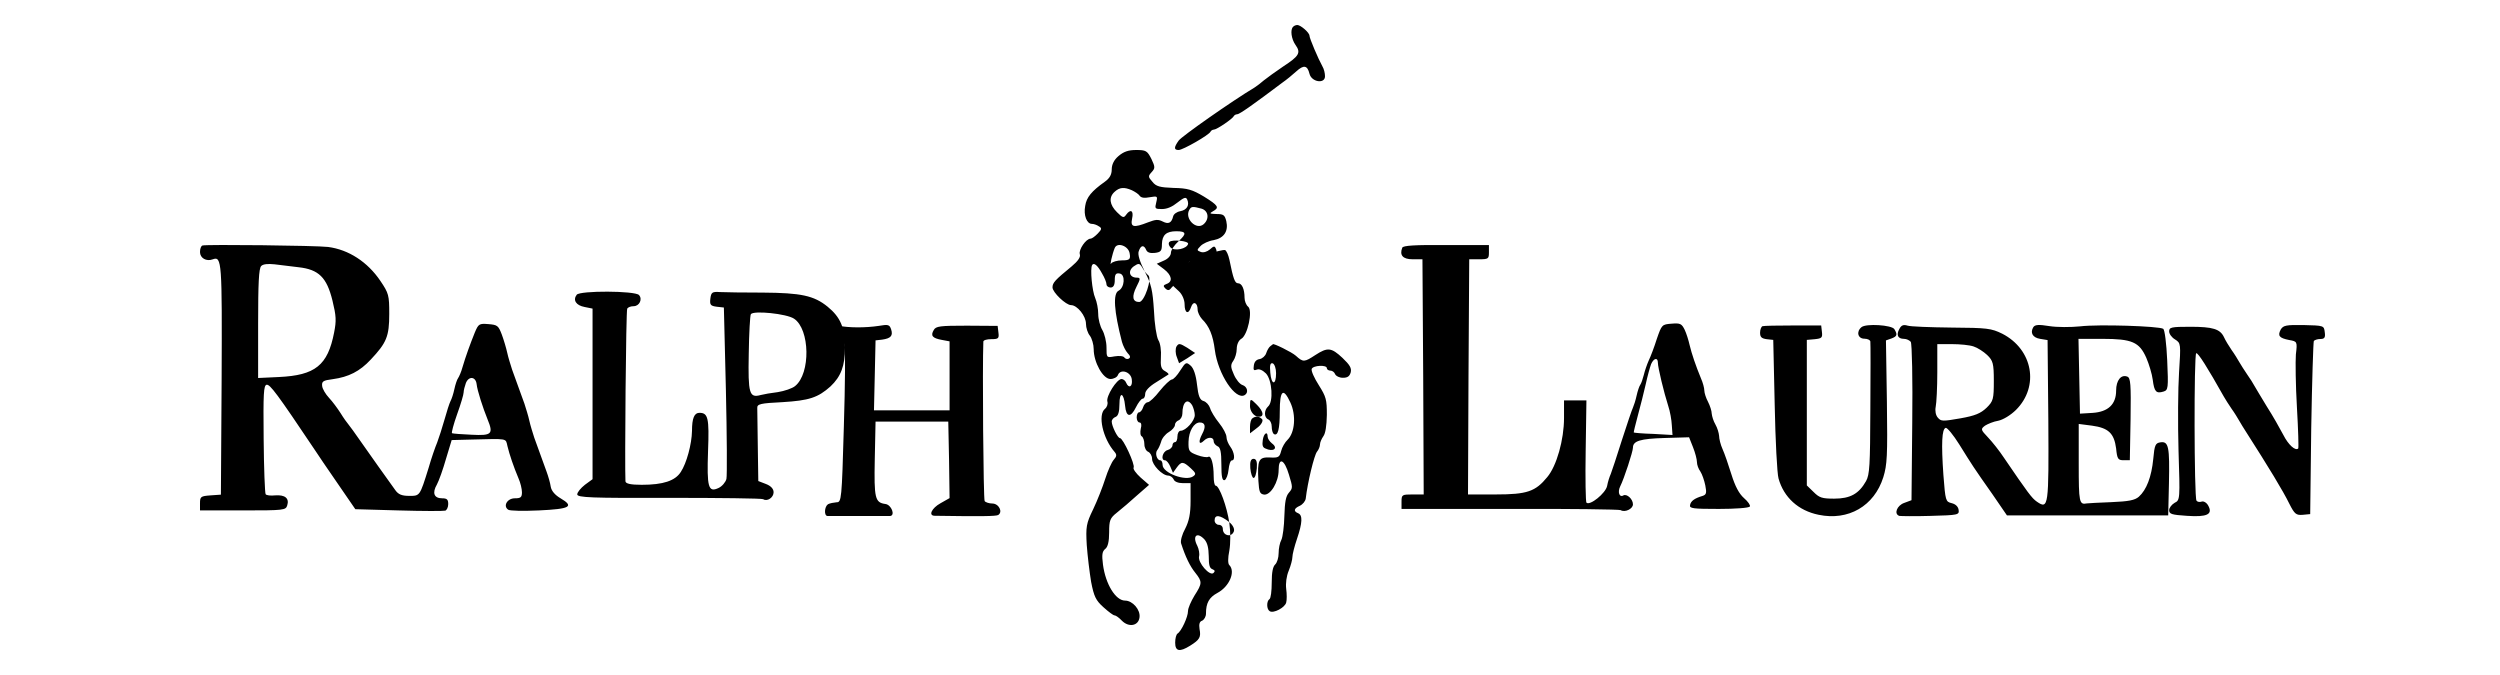 <?xml version="1.0" encoding="UTF-8"?>
<svg width="100px" height="27px" viewBox="0 0 100 27" version="1.1" xmlns="http://www.w3.org/2000/svg" xmlns:xlink="http://www.w3.org/1999/xlink">
    <!-- Generator: Sketch 55.2 (78181) - https://sketchapp.com -->
    <title>ralphlauren</title>
    <desc>Created with Sketch.</desc>
    <g id="Page-1" stroke="none" stroke-width="1" fill="none" fill-rule="evenodd">
        <g id="ralphlauren">
            <rect id="Rectangle" fill="#FFFFFF" x="0" y="0" width="100" height="27"></rect>
            <g id="Group-4" transform="translate(8, 1)" fill="#000000" fill-rule="nonzero">
                <path d="M43.726,0.071 C43.602,0.184 43.653,0.561 43.819,0.796 C44.047,1.112 43.964,1.245 43.322,1.663 C43.022,1.867 42.68,2.112 42.555,2.214 C42.442,2.316 42.276,2.439 42.183,2.5 C41.281,3.041 39.272,4.449 39.148,4.622 C38.951,4.898 38.951,5 39.148,5 C39.313,5 40.37,4.398 40.422,4.265 C40.442,4.224 40.505,4.184 40.556,4.184 C40.67,4.184 41.302,3.755 41.354,3.643 C41.375,3.602 41.437,3.571 41.489,3.571 C41.582,3.571 42.183,3.143 43.281,2.316 C43.457,2.194 43.705,1.99 43.85,1.857 C44.151,1.582 44.296,1.612 44.379,1.949 C44.461,2.286 45,2.367 45,2.051 C45,1.929 44.959,1.755 44.896,1.653 C44.731,1.357 44.379,0.531 44.379,0.429 C44.379,0.306 44.026,0 43.892,0 C43.84,0 43.757,0.031 43.726,0.071 Z" id="Path"></path>
                <path d="M36.736,5.246 C36.561,5.394 36.469,5.581 36.469,5.778 C36.469,5.985 36.386,6.133 36.191,6.271 C35.665,6.645 35.459,6.891 35.408,7.236 C35.336,7.61 35.47,7.955 35.676,7.955 C35.748,7.955 35.871,7.994 35.954,8.053 C36.077,8.122 36.077,8.171 35.913,8.339 C35.799,8.457 35.676,8.546 35.624,8.546 C35.439,8.546 35.14,8.989 35.192,9.166 C35.233,9.284 35.12,9.442 34.862,9.659 C34.203,10.2 34.1,10.309 34.1,10.496 C34.1,10.693 34.636,11.205 34.842,11.205 C35.089,11.205 35.439,11.638 35.439,11.954 C35.439,12.111 35.511,12.328 35.593,12.426 C35.676,12.535 35.748,12.781 35.748,12.968 C35.748,13.49 36.119,14.16 36.417,14.16 C36.541,14.16 36.685,14.091 36.716,14.002 C36.819,13.736 37.241,13.874 37.272,14.179 C37.313,14.475 37.148,14.554 37.045,14.308 C37.015,14.229 36.932,14.16 36.86,14.16 C36.664,14.17 36.242,14.849 36.294,15.056 C36.325,15.155 36.283,15.283 36.201,15.352 C35.902,15.588 36.108,16.533 36.582,17.075 C36.675,17.184 36.675,17.252 36.551,17.39 C36.469,17.479 36.314,17.824 36.211,18.149 C36.108,18.474 35.892,19.025 35.727,19.37 C35.449,19.941 35.429,20.069 35.47,20.798 C35.501,21.232 35.583,21.901 35.645,22.276 C35.758,22.857 35.83,23.014 36.139,23.29 C36.335,23.467 36.53,23.615 36.582,23.615 C36.633,23.615 36.757,23.704 36.87,23.822 C37.148,24.108 37.54,24.039 37.581,23.694 C37.622,23.389 37.303,23.024 37.004,23.024 C36.623,23.024 36.222,22.364 36.119,21.586 C36.067,21.192 36.088,21.054 36.211,20.956 C36.314,20.877 36.366,20.66 36.366,20.296 C36.366,19.813 36.397,19.725 36.685,19.498 C36.87,19.35 37.231,19.045 37.488,18.809 L37.962,18.395 L37.622,18.099 C37.437,17.932 37.313,17.755 37.344,17.706 C37.416,17.597 36.922,16.524 36.798,16.524 C36.706,16.524 36.469,16.041 36.469,15.864 C36.469,15.785 36.541,15.706 36.623,15.677 C36.726,15.637 36.778,15.48 36.778,15.164 C36.778,14.642 36.953,14.702 37.004,15.233 C37.045,15.696 37.231,15.716 37.437,15.292 C37.529,15.105 37.653,14.948 37.705,14.948 C37.766,14.948 37.808,14.859 37.808,14.751 C37.808,14.633 37.972,14.455 38.25,14.288 C38.487,14.14 38.703,14.002 38.734,13.983 C38.765,13.963 38.703,13.904 38.601,13.845 C38.446,13.766 38.415,13.648 38.436,13.293 C38.456,13.037 38.415,12.722 38.333,12.604 C38.261,12.476 38.178,11.944 38.158,11.422 C38.106,10.614 38.055,10.368 37.787,9.856 C37.591,9.462 37.499,9.176 37.55,9.048 C37.632,8.802 37.756,8.782 37.849,8.999 C37.89,9.097 38.003,9.137 38.189,9.117 C38.436,9.087 38.477,9.038 38.477,8.762 C38.487,8.398 38.652,8.25 39.054,8.25 C39.455,8.25 39.476,8.349 39.146,8.644 C38.971,8.802 38.837,9.009 38.837,9.107 C38.837,9.225 38.724,9.353 38.559,9.422 L38.271,9.55 L38.559,9.767 C38.879,10.013 38.92,10.269 38.662,10.358 C38.528,10.407 38.518,10.447 38.621,10.545 C38.724,10.634 38.776,10.624 38.879,10.486 C38.951,10.397 39.095,10.319 39.188,10.319 C39.28,10.319 39.383,10.25 39.424,10.161 C39.466,10.043 39.61,10.013 40.063,10.043 L40.64,10.072 L40.671,9.59 C40.691,9.324 40.681,9.048 40.64,8.959 C40.588,8.831 40.557,8.831 40.392,8.979 C40.289,9.068 40.135,9.117 40.032,9.078 C39.867,9.018 39.867,8.999 40.022,8.841 C40.114,8.743 40.351,8.634 40.547,8.605 C40.959,8.526 41.144,8.25 41.052,7.846 C40.99,7.6 40.938,7.561 40.66,7.561 C40.382,7.551 40.362,7.541 40.516,7.452 C40.784,7.305 40.743,7.226 40.156,6.862 C39.692,6.586 39.507,6.527 38.94,6.517 C38.395,6.497 38.24,6.458 38.096,6.271 C37.921,6.074 37.921,6.044 38.065,5.886 C38.209,5.729 38.209,5.68 38.055,5.355 C37.89,5.03 37.838,5 37.447,5 C37.128,5 36.942,5.069 36.736,5.246 L36.736,5.246 Z M37.273,6.609 C37.398,6.669 37.543,6.762 37.585,6.829 C37.647,6.914 37.772,6.931 37.99,6.889 C38.301,6.838 38.312,6.838 38.249,7.1 C38.187,7.345 38.198,7.362 38.478,7.362 C38.686,7.362 38.893,7.269 39.101,7.1 C39.361,6.897 39.433,6.872 39.485,6.973 C39.589,7.201 39.485,7.396 39.215,7.447 C39.07,7.472 38.945,7.565 38.925,7.658 C38.862,7.92 38.738,7.979 38.509,7.861 C38.322,7.768 38.229,7.776 37.917,7.895 C37.336,8.123 37.211,8.089 37.284,7.743 C37.356,7.421 37.221,7.345 37.045,7.59 C36.951,7.726 36.91,7.717 36.681,7.489 C36.38,7.193 36.339,6.889 36.588,6.669 C36.785,6.491 36.962,6.474 37.273,6.609 L37.273,6.609 Z M40.057,7.345 C40.339,7.427 40.384,7.756 40.147,7.967 C39.855,8.225 39.37,7.744 39.573,7.392 C39.652,7.252 39.708,7.252 40.057,7.345 Z M39.524,8.755 C39.475,8.952 38.988,9.06 38.826,8.903 C38.745,8.824 38.729,8.725 38.777,8.676 C38.891,8.568 39.556,8.637 39.524,8.755 Z M37.186,9.136 C37.229,9.373 37.186,9.415 36.873,9.415 C36.689,9.415 36.49,9.476 36.447,9.538 C36.376,9.672 36.49,9.157 36.589,8.92 C36.689,8.673 37.143,8.838 37.186,9.136 L37.186,9.136 Z M37.926,10.008 C38.098,10.118 37.778,11.08 37.569,11.08 C37.299,11.08 37.262,10.861 37.459,10.471 C37.619,10.154 37.631,10.106 37.471,10.106 C37.176,10.106 37.102,9.838 37.348,9.655 C37.545,9.521 37.582,9.521 37.692,9.704 C37.754,9.826 37.864,9.96 37.926,10.008 L37.926,10.008 Z M40.3,9.576 C40.3,9.695 40.221,9.714 39.931,9.695 C39.414,9.655 39.378,9.419 39.896,9.419 C40.203,9.419 40.3,9.458 40.3,9.576 L40.3,9.576 Z M36.083,9.941 C36.182,10.105 36.26,10.298 36.26,10.375 C36.26,10.443 36.337,10.501 36.425,10.501 C36.536,10.501 36.591,10.404 36.591,10.201 C36.591,9.97 36.635,9.912 36.789,9.941 C37.021,9.979 36.988,10.501 36.745,10.627 C36.513,10.743 36.558,11.438 36.878,12.675 C36.922,12.83 37.021,13.033 37.109,13.129 C37.209,13.226 37.231,13.303 37.154,13.342 C37.098,13.381 37.01,13.352 36.977,13.303 C36.933,13.236 36.767,13.226 36.58,13.255 C36.26,13.313 36.26,13.313 36.26,12.898 C36.26,12.666 36.182,12.356 36.094,12.202 C36.006,12.057 35.929,11.767 35.929,11.564 C35.929,11.351 35.873,11.071 35.807,10.917 C35.686,10.646 35.597,9.747 35.686,9.602 C35.752,9.486 35.906,9.612 36.083,9.941 L36.083,9.941 Z M0.098,8.82 C0.039,8.839 0,8.956 0,9.082 C0,9.324 0.256,9.47 0.511,9.373 C0.875,9.237 0.885,9.47 0.865,14.186 L0.836,18.786 L0.423,18.815 C0.029,18.844 0,18.864 0,19.135 L0,19.417 L1.711,19.417 C3.372,19.417 3.431,19.407 3.49,19.213 C3.578,18.932 3.401,18.786 3.008,18.815 C2.821,18.835 2.654,18.815 2.625,18.767 C2.595,18.718 2.556,17.728 2.546,16.554 C2.527,14.72 2.546,14.419 2.664,14.39 C2.802,14.371 3.067,14.72 4.621,17.039 C4.699,17.165 5.092,17.738 5.486,18.31 L6.213,19.368 L7.943,19.417 C8.907,19.446 9.742,19.446 9.811,19.426 C9.87,19.407 9.929,19.291 9.929,19.164 C9.929,18.98 9.88,18.932 9.683,18.932 C9.359,18.932 9.28,18.718 9.477,18.378 C9.556,18.233 9.723,17.767 9.841,17.35 L10.067,16.603 L10.834,16.583 C12.348,16.544 12.22,16.525 12.298,16.845 C12.377,17.175 12.544,17.67 12.741,18.136 C12.819,18.31 12.878,18.563 12.878,18.689 C12.878,18.893 12.829,18.932 12.593,18.932 C12.289,18.932 12.112,19.242 12.328,19.388 C12.387,19.436 12.937,19.446 13.557,19.417 C14.805,19.359 14.982,19.262 14.422,18.932 C14.206,18.805 14.058,18.64 14.029,18.466 C14.009,18.32 13.93,18.048 13.862,17.864 C13.793,17.68 13.685,17.369 13.616,17.185 C13.547,17 13.439,16.69 13.37,16.506 C13.311,16.321 13.213,16.011 13.173,15.826 C13.134,15.642 13.036,15.331 12.977,15.147 C12.908,14.963 12.8,14.652 12.731,14.468 C12.662,14.283 12.554,13.973 12.485,13.788 C12.426,13.604 12.328,13.293 12.289,13.109 C12.249,12.925 12.151,12.595 12.072,12.381 C11.935,12.022 11.895,11.993 11.532,11.964 C11.168,11.935 11.138,11.954 10.991,12.304 C10.804,12.769 10.627,13.255 10.499,13.691 C10.45,13.876 10.362,14.07 10.322,14.128 C10.283,14.177 10.214,14.38 10.175,14.565 C10.136,14.749 10.067,14.963 10.018,15.05 C9.978,15.128 9.87,15.457 9.782,15.778 C9.693,16.098 9.556,16.515 9.487,16.7 C9.408,16.884 9.251,17.34 9.143,17.719 C8.789,18.854 8.799,18.835 8.366,18.835 C8.071,18.835 7.934,18.776 7.816,18.611 C7.521,18.204 6.734,17.097 6.39,16.603 C6.203,16.331 5.997,16.049 5.948,15.991 C5.889,15.923 5.741,15.719 5.623,15.525 C5.505,15.341 5.299,15.06 5.161,14.914 C5.024,14.768 4.896,14.555 4.886,14.439 C4.866,14.254 4.925,14.215 5.309,14.167 C5.948,14.079 6.39,13.856 6.832,13.381 C7.462,12.711 7.57,12.459 7.57,11.556 C7.57,10.809 7.55,10.732 7.216,10.237 C6.705,9.48 5.948,8.985 5.122,8.878 C4.63,8.82 0.256,8.771 0.098,8.82 L0.098,8.82 Z M3.939,9.689 C4.75,9.777 5.071,10.098 5.298,11.021 C5.449,11.642 5.458,11.827 5.364,12.303 C5.109,13.615 4.609,14.013 3.155,14.081 L2.325,14.12 L2.325,11.944 C2.325,10.331 2.353,9.738 2.448,9.641 C2.523,9.563 2.712,9.544 2.986,9.573 C3.222,9.602 3.646,9.651 3.939,9.689 Z M11.065,14.366 C11.091,14.62 11.315,15.312 11.503,15.776 C11.745,16.363 11.673,16.433 10.859,16.389 C10.465,16.372 10.116,16.346 10.08,16.328 C10.053,16.311 10.142,15.969 10.286,15.566 C10.429,15.172 10.545,14.778 10.545,14.699 C10.545,14.62 10.59,14.445 10.635,14.322 C10.751,14.033 11.029,14.059 11.065,14.366 L11.065,14.366 Z M48.091,8.908 C47.973,9.207 48.111,9.371 48.504,9.371 L48.898,9.371 L48.928,14.07 L48.948,18.778 L48.504,18.778 C48.081,18.778 48.061,18.788 48.061,19.068 L48.061,19.357 L52.394,19.357 C54.777,19.347 56.766,19.376 56.825,19.405 C56.993,19.511 57.318,19.357 57.318,19.174 C57.318,18.961 57.072,18.74 56.934,18.817 C56.776,18.913 56.697,18.682 56.806,18.46 C56.963,18.151 57.318,17.061 57.318,16.906 C57.318,16.636 57.613,16.549 58.578,16.52 L59.563,16.491 L59.72,16.887 C59.809,17.109 59.878,17.379 59.878,17.485 C59.878,17.591 59.937,17.755 60.016,17.862 C60.085,17.968 60.173,18.219 60.213,18.421 C60.272,18.72 60.252,18.788 60.104,18.836 C59.78,18.933 59.632,19.039 59.602,19.203 C59.573,19.338 59.711,19.357 60.754,19.357 C61.404,19.357 61.956,19.318 61.995,19.261 C62.025,19.212 61.916,19.058 61.759,18.923 C61.562,18.749 61.404,18.45 61.257,17.977 C61.138,17.591 60.981,17.138 60.902,16.964 C60.823,16.791 60.764,16.549 60.764,16.434 C60.754,16.318 60.695,16.115 60.617,15.98 C60.538,15.845 60.479,15.652 60.469,15.546 C60.469,15.44 60.4,15.228 60.321,15.073 C60.242,14.928 60.173,14.716 60.173,14.62 C60.173,14.523 60.114,14.301 60.036,14.128 C59.829,13.626 59.671,13.163 59.583,12.796 C59.543,12.613 59.455,12.333 59.386,12.188 C59.267,11.947 59.208,11.918 58.864,11.947 C58.48,11.976 58.47,11.986 58.273,12.555 C58.174,12.873 58.027,13.259 57.948,13.423 C57.879,13.578 57.79,13.838 57.751,14.002 C57.712,14.157 57.653,14.33 57.613,14.388 C57.574,14.436 57.505,14.639 57.465,14.822 C57.426,15.006 57.357,15.218 57.318,15.305 C57.278,15.382 57.081,15.97 56.875,16.607 C56.678,17.244 56.471,17.852 56.431,17.958 C56.382,18.064 56.313,18.276 56.284,18.44 C56.225,18.73 55.594,19.241 55.457,19.106 C55.427,19.077 55.407,18.141 55.427,17.032 L55.457,15.015 L54.561,15.015 L54.561,15.72 C54.561,16.588 54.265,17.64 53.891,18.083 C53.418,18.662 53.083,18.778 51.833,18.778 L50.72,18.778 L50.74,14.07 L50.769,9.371 L51.163,9.371 C51.537,9.371 51.557,9.352 51.557,9.091 L51.557,8.802 L49.844,8.802 C48.613,8.792 48.12,8.821 48.091,8.908 L48.091,8.908 Z M58.315,13.508 C58.315,13.697 58.558,14.705 58.729,15.237 C58.801,15.447 58.864,15.802 58.873,16.012 L58.9,16.4 L58.134,16.356 C57.711,16.345 57.36,16.311 57.351,16.3 C57.342,16.289 57.414,15.99 57.513,15.624 C57.612,15.259 57.756,14.694 57.828,14.373 C57.9,14.04 57.999,13.686 58.044,13.564 C58.152,13.32 58.315,13.287 58.315,13.508 L58.315,13.508 Z" id="Shape"></path>
                <path d="M40.186,9.203 C39.53,9.414 39.446,9.477 39.196,9.931 L38.914,10.426 L39.154,10.648 C39.29,10.774 39.384,10.995 39.384,11.175 C39.384,11.533 39.54,11.596 39.644,11.28 C39.728,11.027 39.905,11.101 39.905,11.385 C39.905,11.491 39.988,11.66 40.082,11.765 C40.374,12.05 40.52,12.419 40.593,12.998 C40.718,13.968 41.427,15.033 41.792,14.801 C41.949,14.706 41.897,14.464 41.698,14.401 C41.594,14.369 41.438,14.179 41.354,13.979 C41.219,13.684 41.219,13.589 41.333,13.431 C41.406,13.325 41.469,13.114 41.469,12.956 C41.469,12.788 41.542,12.619 41.646,12.556 C41.907,12.419 42.116,11.428 41.928,11.27 C41.844,11.206 41.782,11.038 41.782,10.911 C41.782,10.563 41.678,10.331 41.521,10.331 C41.396,10.331 41.333,10.163 41.177,9.393 C41.135,9.193 41.052,9.013 41,9.003 C40.937,8.982 40.572,9.077 40.186,9.203 L40.186,9.203 Z M40.638,9.835 C40.638,9.917 40.578,9.989 40.498,9.989 C40.329,9.989 40.219,9.846 40.309,9.743 C40.428,9.62 40.638,9.681 40.638,9.835 L40.638,9.835 Z M15.069,10.789 C14.906,11.003 15.039,11.216 15.386,11.28 L15.702,11.344 L15.702,18.168 L15.396,18.392 C15.233,18.52 15.09,18.69 15.09,18.775 C15.09,18.903 15.63,18.925 18.762,18.914 C20.781,18.914 22.475,18.935 22.526,18.967 C22.689,19.074 22.944,18.903 22.944,18.69 C22.944,18.552 22.832,18.434 22.638,18.36 L22.332,18.242 L22.312,16.878 C22.301,16.131 22.291,15.427 22.291,15.321 C22.281,15.161 22.414,15.129 23.301,15.086 C24.362,15.022 24.719,14.905 25.219,14.457 C25.637,14.063 25.8,13.636 25.8,12.901 C25.8,12.112 25.616,11.685 25.106,11.269 C24.556,10.821 24.035,10.715 22.516,10.704 C21.771,10.704 20.996,10.693 20.802,10.683 C20.486,10.661 20.445,10.693 20.414,10.949 C20.384,11.195 20.424,11.237 20.669,11.269 L20.955,11.301 L21.036,14.606 C21.077,16.419 21.087,18.018 21.057,18.157 C21.026,18.285 20.883,18.456 20.741,18.52 C20.333,18.711 20.271,18.498 20.322,17.037 C20.373,15.715 20.322,15.513 19.976,15.513 C19.772,15.513 19.68,15.726 19.68,16.238 C19.67,16.76 19.466,17.528 19.231,17.88 C19.007,18.232 18.527,18.392 17.67,18.392 C17.232,18.392 17.028,18.349 17.018,18.253 C16.987,17.656 17.038,11.418 17.089,11.344 C17.12,11.291 17.232,11.248 17.344,11.248 C17.579,11.248 17.711,10.96 17.558,10.8 C17.395,10.629 15.202,10.619 15.069,10.789 L15.069,10.789 Z M23.761,11.747 C24.399,12.167 24.431,13.94 23.803,14.443 C23.688,14.538 23.374,14.643 23.112,14.685 C22.85,14.716 22.547,14.769 22.432,14.8 C21.971,14.926 21.919,14.758 21.95,13.153 C21.961,12.334 22.003,11.611 22.034,11.569 C22.128,11.411 23.468,11.548 23.761,11.747 Z" id="Shape"></path>
                <path d="M25.141,12.115 C25.037,12.37 25.182,12.566 25.453,12.566 C25.65,12.566 25.733,12.635 25.785,12.802 C25.816,12.929 25.806,14.391 25.754,16.059 C25.671,18.993 25.66,19.091 25.463,19.091 C25.349,19.101 25.193,19.13 25.12,19.169 C24.975,19.267 24.954,19.631 25.099,19.64 L27.604,19.64 C27.822,19.621 27.656,19.189 27.417,19.16 C27.001,19.101 26.959,18.944 26.991,17.364 L27.022,15.863 L29.931,15.863 L29.962,17.393 L29.983,18.924 L29.62,19.13 C29.266,19.326 29.121,19.631 29.391,19.631 C31.261,19.66 31.833,19.65 31.926,19.601 C32.124,19.483 31.958,19.14 31.687,19.14 C31.563,19.14 31.417,19.091 31.386,19.042 C31.334,18.963 31.293,13.655 31.334,12.664 C31.334,12.605 31.48,12.566 31.656,12.566 C31.937,12.566 31.968,12.537 31.937,12.301 L31.906,12.036 L30.679,12.027 C29.599,12.027 29.433,12.046 29.349,12.203 C29.214,12.429 29.297,12.527 29.672,12.596 L29.983,12.654 L29.983,15.412 L26.959,15.412 L26.991,14.008 L27.022,12.615 L27.281,12.586 C27.635,12.537 27.728,12.429 27.645,12.174 C27.583,11.987 27.531,11.968 27.146,12.036 C26.616,12.115 25.951,12.115 25.525,12.027 C25.286,11.977 25.182,11.997 25.141,12.115 L25.141,12.115 Z M62.499,12.048 C62.451,12.067 62.403,12.183 62.403,12.308 C62.403,12.481 62.46,12.539 62.671,12.568 L62.93,12.596 L62.988,15.194 C63.016,16.618 63.084,17.946 63.141,18.138 C63.352,18.898 63.937,19.427 64.743,19.591 C65.932,19.841 66.968,19.244 67.332,18.09 C67.486,17.59 67.505,17.243 67.476,15.069 L67.438,12.616 L67.658,12.539 C67.888,12.452 67.908,12.385 67.773,12.164 C67.668,12 66.642,11.933 66.459,12.087 C66.239,12.269 66.316,12.548 66.575,12.548 C66.709,12.548 66.814,12.606 66.814,12.664 C66.824,12.731 66.824,13.953 66.814,15.367 C66.805,17.628 66.786,17.984 66.642,18.244 C66.354,18.754 66.009,18.946 65.366,18.946 C64.877,18.946 64.771,18.908 64.541,18.677 L64.273,18.417 L64.273,12.596 L64.589,12.568 C64.867,12.539 64.906,12.51 64.877,12.279 L64.848,12.019 L63.726,12.019 C63.103,12.019 62.556,12.029 62.499,12.048 L62.499,12.048 Z M67.972,12.162 C67.842,12.397 67.912,12.554 68.161,12.554 C68.261,12.554 68.38,12.613 68.43,12.672 C68.48,12.741 68.51,14.192 68.49,15.909 L68.46,19.008 L68.171,19.116 C67.882,19.214 67.742,19.557 67.972,19.636 C68.022,19.646 68.59,19.655 69.218,19.636 C70.334,19.606 70.374,19.597 70.344,19.391 C70.324,19.263 70.225,19.165 70.065,19.126 C69.826,19.067 69.816,19.037 69.736,17.998 C69.647,16.723 69.676,16.164 69.826,16.115 C69.886,16.095 70.135,16.399 70.374,16.782 C70.893,17.615 70.933,17.684 71.7,18.773 L72.278,19.616 L78.728,19.616 L78.758,18.331 C78.788,16.88 78.748,16.644 78.419,16.693 C78.22,16.723 78.18,16.791 78.13,17.36 C78.06,18.076 77.861,18.596 77.552,18.871 C77.392,19.008 77.153,19.057 76.455,19.086 C75.967,19.106 75.528,19.126 75.478,19.136 C75.169,19.194 75.149,19.116 75.149,17.547 L75.149,15.958 L75.678,16.026 C76.336,16.115 76.565,16.33 76.645,16.939 C76.685,17.36 76.724,17.409 76.944,17.409 L77.193,17.409 L77.223,15.762 C77.243,14.359 77.223,14.114 77.093,14.065 C76.844,13.967 76.645,14.212 76.645,14.624 C76.645,15.173 76.326,15.477 75.698,15.516 L75.199,15.546 L75.169,14.045 L75.139,12.554 L76.096,12.554 C77.283,12.554 77.572,12.682 77.851,13.31 C77.961,13.565 78.08,13.957 78.11,14.192 C78.17,14.673 78.25,14.751 78.539,14.663 C78.728,14.604 78.738,14.536 78.688,13.408 C78.658,12.741 78.589,12.191 78.529,12.152 C78.349,12.044 75.937,11.966 75.209,12.054 C74.83,12.093 74.272,12.093 73.973,12.044 C73.554,11.976 73.405,11.985 73.335,12.083 C73.195,12.309 73.305,12.505 73.604,12.554 L73.903,12.603 L73.933,15.801 C73.953,19.253 73.943,19.391 73.475,19.067 C73.275,18.93 73.116,18.714 72.159,17.311 C71.979,17.037 71.69,16.674 71.521,16.497 C71.222,16.183 71.222,16.164 71.401,16.026 C71.511,15.958 71.74,15.86 71.929,15.83 C72.119,15.791 72.418,15.614 72.637,15.399 C73.584,14.457 73.315,12.976 72.089,12.348 C71.65,12.133 71.491,12.113 70.065,12.103 C69.208,12.093 68.41,12.064 68.301,12.025 C68.141,11.976 68.052,12.005 67.972,12.162 L67.972,12.162 Z M70.946,12.859 C71.097,12.906 71.344,13.066 71.484,13.198 C71.721,13.425 71.753,13.538 71.753,14.236 C71.753,14.962 71.732,15.047 71.463,15.311 C71.226,15.537 71,15.631 70.408,15.735 C69.708,15.857 69.643,15.857 69.514,15.707 C69.428,15.612 69.396,15.433 69.428,15.273 C69.46,15.122 69.492,14.5 69.492,13.887 L69.492,12.765 L70.074,12.765 C70.397,12.765 70.784,12.802 70.946,12.859 L70.946,12.859 Z M83.231,12.178 C83.096,12.433 83.169,12.521 83.564,12.6 C83.887,12.658 83.898,12.658 83.835,13.178 C83.814,13.452 83.825,14.412 83.877,15.293 C83.929,16.185 83.95,16.919 83.929,16.939 C83.814,17.047 83.533,16.792 83.335,16.4 C83.2,16.145 82.909,15.626 82.669,15.254 C82.44,14.872 82.211,14.5 82.17,14.422 C82.128,14.343 82.003,14.137 81.889,13.981 C81.774,13.814 81.639,13.599 81.576,13.491 C81.514,13.383 81.379,13.158 81.264,13.001 C81.15,12.835 81.014,12.609 80.962,12.492 C80.806,12.159 80.515,12.071 79.609,12.071 C78.85,12.071 78.766,12.09 78.766,12.257 C78.766,12.355 78.87,12.502 79.006,12.58 C79.235,12.727 79.235,12.756 79.162,13.893 C79.12,14.529 79.11,15.95 79.141,17.027 C79.203,18.976 79.203,19.006 78.985,19.113 C78.87,19.182 78.766,19.309 78.766,19.407 C78.766,19.564 78.87,19.593 79.474,19.633 C80.286,19.691 80.525,19.574 80.327,19.221 C80.265,19.104 80.14,19.035 80.067,19.064 C79.984,19.094 79.89,19.074 79.859,19.025 C79.765,18.888 79.755,13.148 79.849,13.129 C79.922,13.099 80.307,13.716 80.952,14.862 C81.014,14.97 81.15,15.186 81.264,15.352 C81.379,15.509 81.514,15.734 81.576,15.842 C81.639,15.95 81.743,16.126 81.816,16.234 C82.773,17.732 83.315,18.624 83.575,19.153 C83.783,19.564 83.846,19.613 84.106,19.593 L84.408,19.564 L84.449,16.136 C84.48,14.255 84.532,12.678 84.553,12.639 C84.584,12.6 84.699,12.56 84.813,12.56 C84.98,12.56 85.022,12.502 84.99,12.286 C84.959,12.022 84.949,12.022 84.147,12.002 C83.45,11.992 83.335,12.012 83.231,12.178 L83.231,12.178 Z M39.058,12.863 C39.013,12.949 39.013,13.139 39.073,13.282 L39.163,13.529 L39.491,13.33 L39.805,13.12 L39.491,12.911 C39.192,12.73 39.148,12.72 39.058,12.863 L39.058,12.863 Z M42.814,12.847 C42.759,12.886 42.686,13.01 42.649,13.125 C42.612,13.24 42.493,13.345 42.382,13.364 C42.254,13.383 42.171,13.47 42.153,13.623 C42.125,13.805 42.153,13.833 42.272,13.785 C42.373,13.747 42.502,13.805 42.64,13.939 C42.888,14.207 42.943,15.078 42.722,15.26 C42.557,15.413 42.557,15.7 42.731,15.777 C42.805,15.806 42.869,15.93 42.869,16.064 C42.869,16.198 42.906,16.323 42.952,16.361 C43.117,16.457 43.191,16.169 43.191,15.461 C43.191,14.609 43.329,14.484 43.613,15.097 C43.852,15.605 43.797,16.303 43.503,16.591 C43.402,16.686 43.283,16.887 43.246,17.041 C43.182,17.29 43.136,17.318 42.796,17.299 C42.346,17.28 42.29,17.395 42.336,18.237 C42.364,18.678 42.392,18.754 42.557,18.783 C42.823,18.821 43.145,18.276 43.145,17.807 C43.145,17.27 43.375,17.366 43.558,17.988 C43.714,18.496 43.714,18.525 43.558,18.706 C43.43,18.85 43.393,19.08 43.375,19.635 C43.365,20.047 43.31,20.478 43.255,20.593 C43.191,20.707 43.145,20.947 43.145,21.129 C43.145,21.311 43.081,21.512 43.007,21.579 C42.915,21.665 42.869,21.885 42.869,22.306 C42.869,22.632 42.833,22.938 42.777,22.967 C42.658,23.043 42.658,23.369 42.787,23.446 C42.934,23.551 43.402,23.302 43.448,23.101 C43.476,23.005 43.476,22.756 43.448,22.555 C43.421,22.335 43.457,22.048 43.549,21.828 C43.632,21.627 43.696,21.378 43.696,21.282 C43.696,21.177 43.779,20.851 43.88,20.554 C44.1,19.903 44.11,19.606 43.926,19.53 C43.733,19.453 43.751,19.338 43.99,19.233 C44.11,19.176 44.211,19.051 44.229,18.946 C44.302,18.304 44.569,17.203 44.679,17.069 C44.743,16.993 44.799,16.859 44.799,16.782 C44.799,16.696 44.863,16.552 44.936,16.447 C45.019,16.332 45.065,16.035 45.074,15.595 C45.074,14.982 45.047,14.877 44.753,14.408 C44.569,14.121 44.44,13.833 44.468,13.757 C44.523,13.613 45.074,13.584 45.074,13.728 C45.074,13.776 45.138,13.824 45.212,13.824 C45.295,13.824 45.377,13.891 45.405,13.967 C45.442,14.044 45.57,14.111 45.717,14.111 C45.901,14.111 45.984,14.054 46.03,13.891 C46.066,13.728 46.002,13.604 45.699,13.316 C45.249,12.895 45.102,12.886 44.615,13.201 C44.174,13.489 44.128,13.498 43.834,13.23 C43.678,13.087 42.915,12.713 42.915,12.771 C42.915,12.771 42.869,12.809 42.814,12.847 L42.814,12.847 Z M43.043,13.928 C43.043,14.43 42.852,14.409 42.812,13.906 C42.782,13.601 42.812,13.503 42.913,13.535 C42.983,13.568 43.043,13.743 43.043,13.928 Z M42.273,17.727 C42.253,17.948 42.203,18.118 42.143,18.118 C42.093,18.118 42.032,17.948 42.012,17.727 C41.992,17.472 42.032,17.353 42.143,17.353 C42.253,17.353 42.293,17.472 42.273,17.727 Z M39.213,13.816 C39.089,14.018 38.935,14.18 38.874,14.18 C38.802,14.19 38.586,14.392 38.391,14.635 C38.196,14.888 37.981,15.09 37.909,15.09 C37.847,15.09 37.755,15.181 37.724,15.292 C37.693,15.403 37.611,15.494 37.56,15.494 C37.509,15.494 37.468,15.585 37.468,15.697 C37.468,15.808 37.519,15.899 37.58,15.899 C37.652,15.899 37.673,16 37.632,16.142 C37.601,16.283 37.611,16.425 37.673,16.455 C37.724,16.486 37.775,16.627 37.775,16.769 C37.775,16.91 37.847,17.042 37.929,17.072 C38.012,17.113 38.083,17.234 38.083,17.355 C38.083,17.598 38.494,18.023 38.73,18.023 C38.812,18.023 38.905,18.094 38.946,18.174 C38.976,18.266 39.13,18.326 39.315,18.326 L39.623,18.326 L39.623,19.034 C39.623,19.55 39.562,19.843 39.408,20.147 C39.284,20.369 39.213,20.632 39.243,20.733 C39.418,21.279 39.603,21.653 39.808,21.906 C40.095,22.27 40.095,22.331 39.777,22.827 C39.644,23.049 39.52,23.322 39.52,23.444 C39.52,23.676 39.254,24.253 39.1,24.344 C39.048,24.384 39.007,24.536 39.007,24.708 C39.007,25.052 39.182,25.092 39.603,24.829 C39.993,24.586 40.044,24.485 39.982,24.162 C39.952,23.969 39.982,23.858 40.085,23.828 C40.167,23.787 40.239,23.666 40.239,23.545 C40.239,23.12 40.362,22.897 40.701,22.715 C41.173,22.463 41.43,21.866 41.173,21.603 C41.112,21.552 41.112,21.32 41.173,21.026 C41.224,20.733 41.224,20.278 41.173,19.914 C41.081,19.277 40.773,18.427 40.629,18.427 C40.578,18.427 40.547,18.255 40.547,18.043 C40.547,17.558 40.444,17.204 40.331,17.274 C40.28,17.305 40.075,17.274 39.89,17.204 C39.562,17.082 39.531,17.042 39.541,16.668 C39.551,16.243 39.757,15.899 39.993,15.899 C40.208,15.899 40.249,16.061 40.085,16.364 C39.921,16.678 39.962,16.819 40.157,16.627 C40.321,16.465 40.547,16.475 40.547,16.647 C40.547,16.728 40.619,16.809 40.701,16.85 C40.814,16.89 40.855,17.072 40.855,17.578 C40.855,18.063 40.886,18.235 40.988,18.205 C41.05,18.174 41.122,17.992 41.142,17.79 C41.163,17.588 41.214,17.416 41.276,17.416 C41.419,17.416 41.378,17.092 41.214,16.87 C41.132,16.759 41.06,16.587 41.06,16.486 C41.06,16.374 40.927,16.121 40.763,15.919 C40.598,15.717 40.434,15.444 40.403,15.323 C40.362,15.201 40.249,15.07 40.136,15.039 C39.993,14.999 39.931,14.837 39.88,14.382 C39.839,14.008 39.746,13.725 39.623,13.623 C39.449,13.472 39.428,13.482 39.213,13.816 L39.213,13.816 Z M39.692,15.221 C39.742,15.321 39.791,15.494 39.791,15.603 C39.791,15.83 39.434,16.23 39.226,16.23 C39.157,16.23 39.097,16.33 39.097,16.458 C39.097,16.585 39.058,16.685 38.998,16.685 C38.949,16.685 38.899,16.74 38.899,16.812 C38.899,16.885 38.81,16.976 38.701,17.003 C38.503,17.058 38.413,17.413 38.602,17.413 C38.661,17.413 38.75,17.522 38.81,17.658 L38.919,17.913 L39.068,17.704 C39.256,17.449 39.325,17.449 39.632,17.731 C39.831,17.913 39.851,17.967 39.732,18.049 C39.444,18.268 38.503,17.922 38.503,17.595 C38.503,17.494 38.463,17.413 38.413,17.413 C38.275,17.413 38.195,17.131 38.285,17.012 C38.334,16.958 38.403,16.803 38.443,16.676 C38.473,16.54 38.612,16.367 38.75,16.285 C38.889,16.203 38.998,16.076 38.998,15.994 C38.998,15.921 39.068,15.839 39.147,15.812 C39.226,15.776 39.295,15.657 39.295,15.548 C39.295,15.075 39.504,14.902 39.692,15.221 L39.692,15.221 Z M41.16,19.876 C41.324,20.005 41.407,20.181 41.341,20.286 C41.226,20.509 40.913,20.416 40.913,20.157 C40.913,20.063 40.848,19.993 40.749,19.993 C40.667,19.993 40.584,19.911 40.584,19.817 C40.584,19.571 40.798,19.594 41.16,19.876 Z M40.187,20.587 C40.299,20.728 40.342,20.911 40.35,21.244 C40.35,21.611 40.385,21.727 40.497,21.769 C40.6,21.81 40.609,21.852 40.54,21.919 C40.393,22.06 39.903,21.502 39.963,21.253 C39.989,21.153 39.954,20.961 39.894,20.836 C39.679,20.429 39.885,20.254 40.187,20.587 L40.187,20.587 Z" id="Shape"></path>
                <path d="M42,15.246 C42,15.422 42.12,15.599 42.256,15.649 C42.581,15.737 42.581,15.485 42.256,15.171 C42.017,14.932 42,14.932 42,15.246 L42,15.246 Z M42.095,15.734 C42.041,15.766 42,15.923 42,16.07 L42,16.333 L42.286,16.113 C42.449,15.997 42.53,15.839 42.49,15.776 C42.381,15.65 42.231,15.629 42.095,15.734 L42.095,15.734 Z M42.511,16.604 C42.484,16.803 42.502,16.89 42.608,16.936 C42.936,17.095 43.148,16.931 42.874,16.732 C42.785,16.66 42.706,16.542 42.706,16.471 C42.706,16.225 42.546,16.333 42.511,16.604 L42.511,16.604 Z" id="Shape"></path>
            </g>
        </g>
    </g>
</svg>